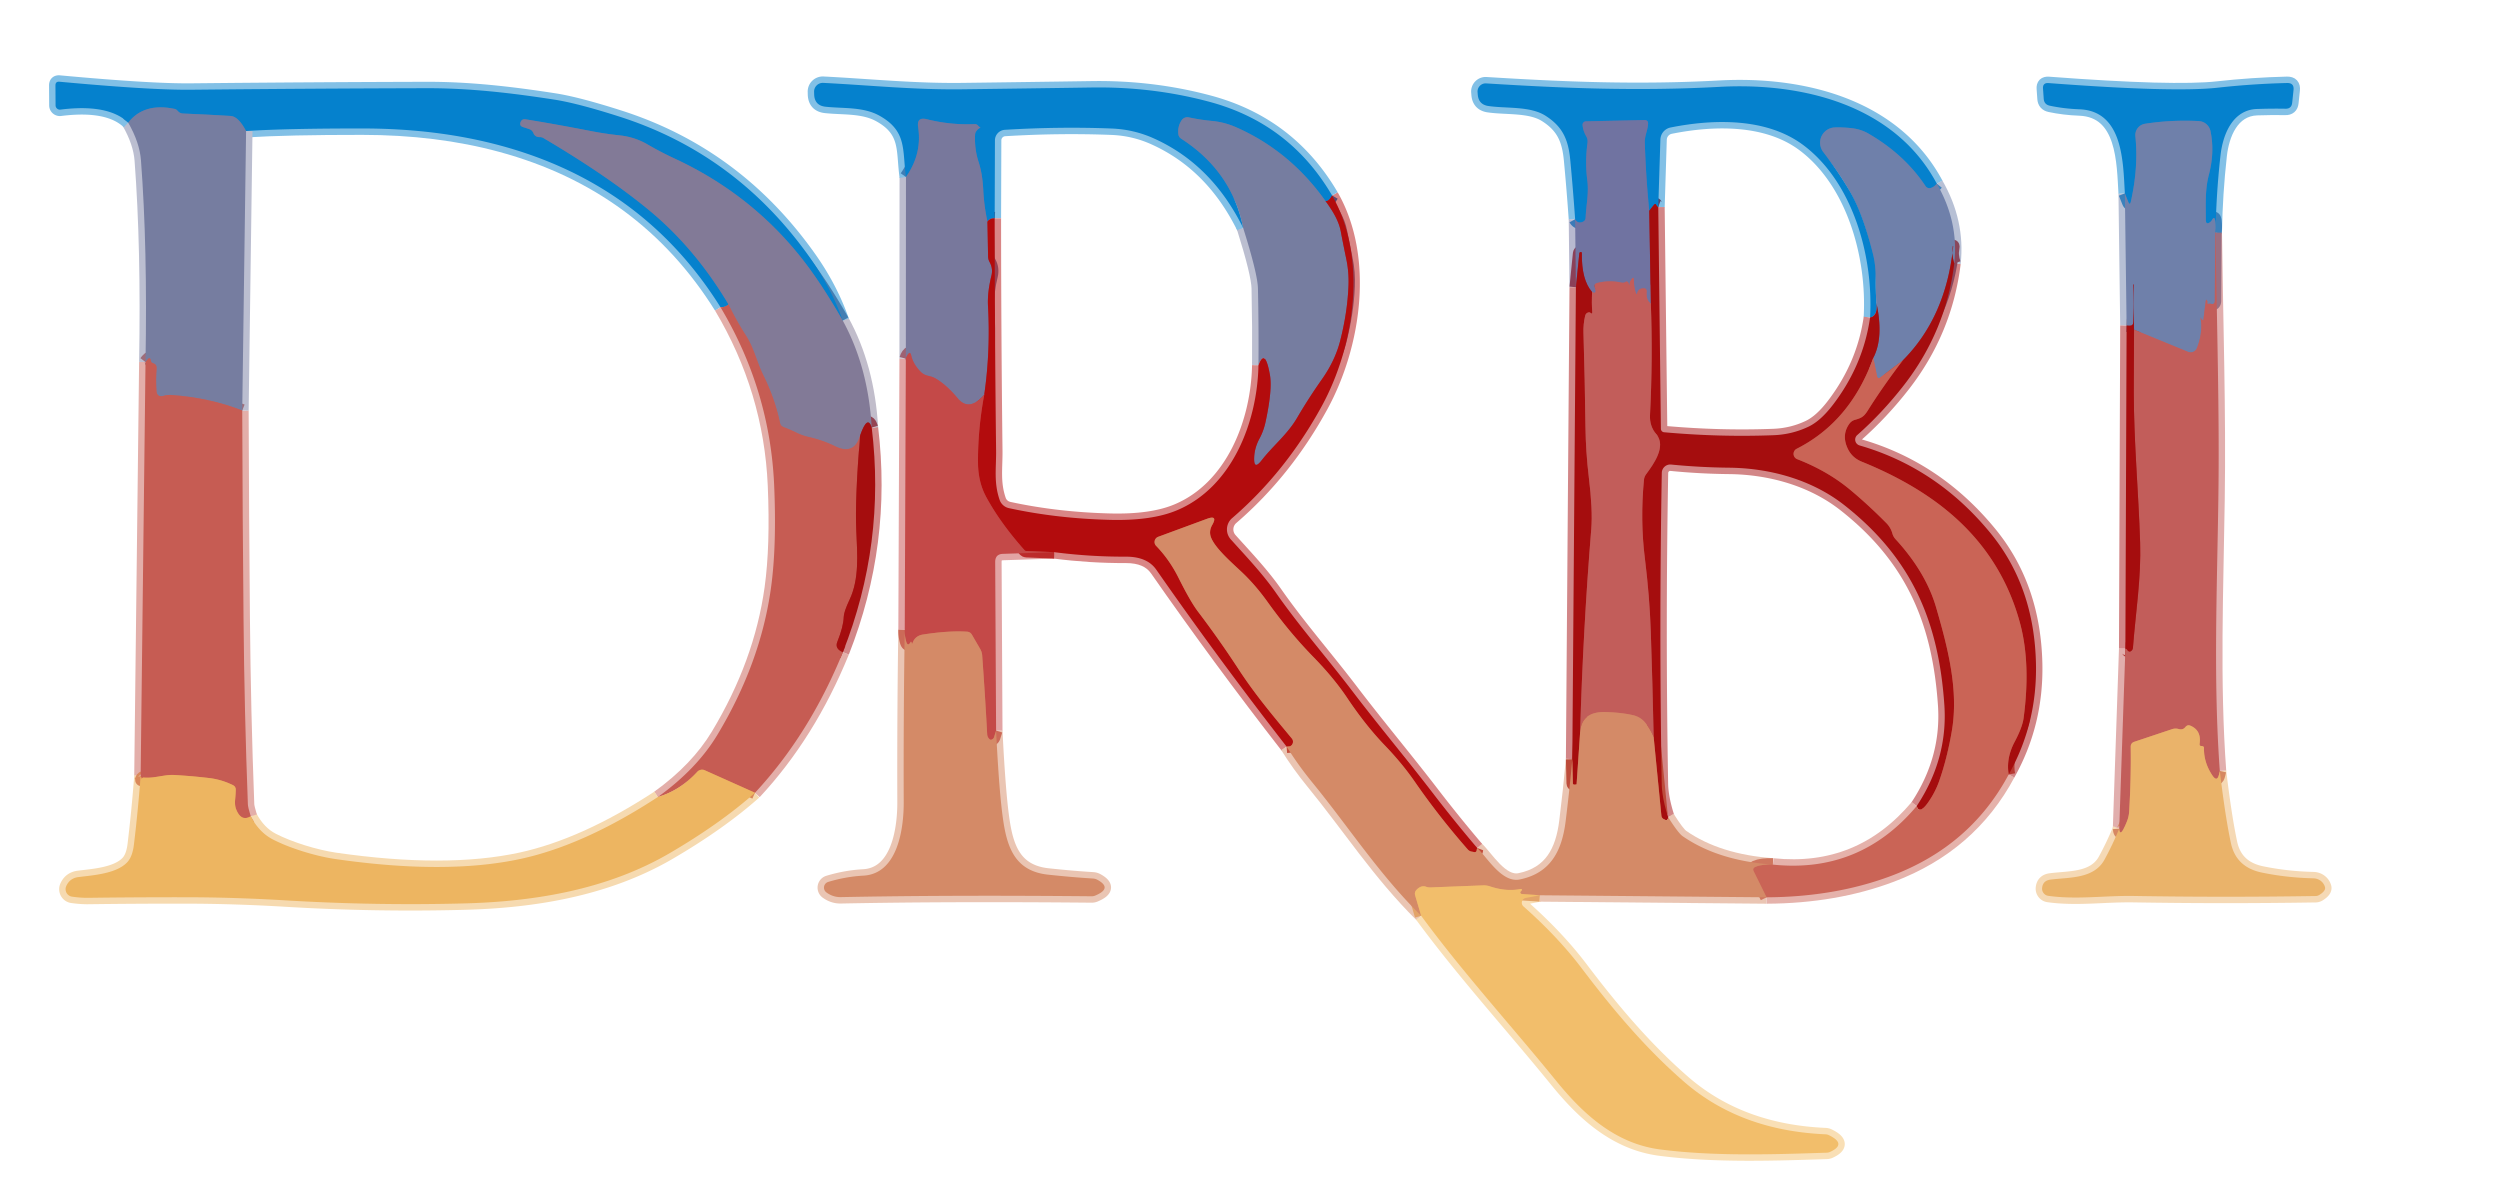 <?xml version="1.0" encoding="utf-8"?>
<svg version="1.1" viewBox="0.00 0.00 390.00 184.00" xmlns="http://www.w3.org/2000/svg">
 <g stroke-width="2.00" fill="none" stroke-linecap="butt">
  <path stroke="#bbbed0" vector-effect="non-scaling-stroke" d=" M 20.00 19.13 Q 21.78 22.23 21.99 25.00 Q 23.02 38.58 22.70 56.48"/>
  <path stroke="#e3aea9" vector-effect="non-scaling-stroke" d=" M 22.70 56.48 L 21.94 121.03"/>
  <path stroke="#f6dab0" vector-effect="non-scaling-stroke" d=" M 21.94 121.03 Q 21.54 126.36 20.90 131.70 Q 20.67 133.66 19.83 134.53 C 18.13 136.30 14.59 136.53 12.26 136.82 Q 10.88 136.99 10.33 138.24 A 1.18 1.18 0.0 0 0 11.24 139.88 Q 12.65 140.08 13.85 140.06 Q 21.21 139.96 29.06 139.97 Q 36.63 139.98 44.76 140.47 Q 58.70 141.30 72.51 140.93 C 83.53 140.64 94.81 138.73 104.44 133.11 Q 112.34 128.50 117.78 123.67"/>
  <path stroke="#e3aea9" vector-effect="non-scaling-stroke" d=" M 117.78 123.67 Q 126.25 114.58 131.49 101.74"/>
  <path stroke="#d28687" vector-effect="non-scaling-stroke" d=" M 131.49 101.74 Q 138.18 84.78 135.99 66.71"/>
  <path stroke="#c1bdcb" vector-effect="non-scaling-stroke" d=" M 135.99 66.71 Q 135.44 57.26 131.47 50.01"/>
  <path stroke="#82c0e6" vector-effect="non-scaling-stroke" d=" M 131.47 50.01 Q 129.71 44.98 126.43 40.31 Q 115.02 24.10 96.72 18.22 Q 90.10 16.10 86.47 15.54 C 79.82 14.51 73.29 13.74 66.47 13.76 Q 48.11 13.81 29.75 14.00 Q 23.48 14.06 9.28 12.75 Q 8.65 12.69 8.65 13.33 L 8.67 16.44 A 0.67 0.67 0.0 0 0 9.42 17.10 C 12.69 16.69 17.33 16.57 20.00 19.13"/>
  <path stroke="#447eb2" vector-effect="non-scaling-stroke" d=" M 131.47 50.01 Q 128.18 44.28 125.23 40.51 Q 117.25 30.29 105.17 24.70 Q 103.02 23.70 100.98 22.51 Q 99.01 21.37 96.68 21.12 Q 94.50 20.89 92.31 20.47 Q 86.88 19.41 82.03 18.62 Q 81.40 18.51 81.20 19.09 Q 81.02 19.63 81.56 19.81 L 82.53 20.13 Q 83.01 20.28 83.20 20.74 Q 83.47 21.41 84.22 21.39 A 1.02 0.99 59.1 0 1 84.78 21.54 Q 94.82 27.46 101.37 32.89 Q 108.44 38.75 113.65 47.49"/>
  <path stroke="#666f90" vector-effect="non-scaling-stroke" d=" M 113.65 47.49 Q 113.17 47.94 112.40 47.93"/>
  <path stroke="#82c0e6" vector-effect="non-scaling-stroke" d=" M 112.40 47.93 Q 100.43 28.78 78.15 22.73 Q 68.26 20.04 56.50 20.04 Q 44.91 20.03 38.39 20.44"/>
  <path stroke="#3e7fb7" vector-effect="non-scaling-stroke" d=" M 38.39 20.44 Q 37.19 18.17 35.99 18.09 Q 32.28 17.86 28.54 17.71 Q 28.05 17.69 27.74 17.32 Q 27.51 17.04 27.25 16.99 Q 22.45 15.98 20.00 19.13"/>
  <path stroke="#b63531" vector-effect="non-scaling-stroke" d=" M 134.17 67.95 Q 133.36 77.82 133.58 82.75 C 133.75 86.62 134.05 90.31 132.54 93.53 Q 131.64 95.44 131.62 96.25 Q 131.57 97.75 130.62 100.13 Q 130.19 101.20 131.49 101.74"/>
  <path stroke="#da895a" vector-effect="non-scaling-stroke" d=" M 117.78 123.67 L 109.94 120.16 A 1.02 1.00 -56.2 0 0 108.78 120.40 Q 106.10 123.31 102.63 124.33"/>
  <path stroke="#e3aea9" vector-effect="non-scaling-stroke" d=" M 112.40 47.93 Q 120.13 60.88 120.77 75.74 Q 121.18 85.18 120.27 91.74 Q 118.64 103.47 111.90 114.65 Q 108.71 119.95 102.63 124.33"/>
  <path stroke="#f6dab0" vector-effect="non-scaling-stroke" d=" M 102.63 124.33 Q 91.18 131.82 81.25 133.98 Q 69.59 136.51 52.25 134.00 C 49.21 133.55 45.18 132.31 42.56 130.95 Q 40.42 129.84 39.11 127.34"/>
  <path stroke="#e3aea9" vector-effect="non-scaling-stroke" d=" M 39.11 127.34 Q 38.69 125.94 38.67 125.50 Q 38.12 111.01 37.99 96.50 Q 37.84 80.81 37.79 64.04"/>
  <path stroke="#944453" vector-effect="non-scaling-stroke" d=" M 135.99 66.71 Q 135.34 64.61 134.17 67.95"/>
  <path stroke="#a46b75" vector-effect="non-scaling-stroke" d=" M 134.17 67.95 Q 133.26 71.07 130.27 69.61 Q 128.37 68.68 126.32 68.21 Q 125.19 67.96 124.28 67.51 Q 123.29 67.03 122.22 66.62 Q 121.79 66.45 121.69 66.00 Q 120.89 62.20 119.09 58.56 C 118.04 56.44 117.65 54.32 116.31 52.25 Q 114.83 49.95 113.65 47.49"/>
  <path stroke="#bbbed0" vector-effect="non-scaling-stroke" d=" M 38.39 20.44 L 37.79 64.04"/>
  <path stroke="#9e6d7a" vector-effect="non-scaling-stroke" d=" M 37.79 64.04 Q 32.77 62.06 26.78 61.62 Q 26.14 61.57 25.52 61.75 Q 24.49 62.03 24.41 61.00 Q 24.29 59.24 24.43 57.50 Q 24.48 56.82 23.83 56.64 Q 23.59 56.57 23.55 56.32 Q 23.44 55.54 22.96 56.14 L 22.70 56.48"/>
  <path stroke="#da895a" vector-effect="non-scaling-stroke" d=" M 39.11 127.34 Q 37.60 128.24 36.82 126.20 Q 36.60 125.61 36.68 124.74 Q 36.76 123.99 36.78 123.22 Q 36.79 122.70 36.32 122.47 Q 34.56 121.61 32.68 121.38 Q 30.00 121.06 27.22 120.90 C 25.56 120.81 24.15 121.45 22.43 121.30 Q 22.27 121.28 22.16 121.41 Q 22.06 121.52 22.08 121.65 Q 22.11 121.88 22.11 121.65 Q 22.10 121.40 21.94 121.03"/>
  <path stroke="#bcbcce" vector-effect="non-scaling-stroke" d=" M 141.33 27.61 L 141.31 55.96"/>
  <path stroke="#e2a4a4" vector-effect="non-scaling-stroke" d=" M 141.31 55.96 L 141.14 98.27"/>
  <path stroke="#eac5b3" vector-effect="non-scaling-stroke" d=" M 141.14 98.27 Q 140.93 111.69 140.98 125.10 C 141.00 129.08 140.13 136.30 134.69 136.60 Q 131.94 136.75 129.20 137.58 A 0.93 0.93 0.0 0 0 128.92 139.22 Q 129.96 139.98 131.20 139.95 Q 148.15 139.61 170.32 139.82 A 1.43 1.30 -53.4 0 0 170.83 139.72 Q 173.64 138.56 171.16 137.23 A 1.65 1.63 -29.4 0 0 170.50 137.05 Q 167.13 136.84 163.52 136.45 C 158.56 135.93 157.20 132.51 156.54 128.25 Q 155.88 124.00 155.39 113.97"/>
  <path stroke="#e2a4a4" vector-effect="non-scaling-stroke" d=" M 155.39 113.97 L 155.25 87.67 Q 155.25 86.43 156.48 86.40 L 164.47 86.14"/>
  <path stroke="#d98686" vector-effect="non-scaling-stroke" d=" M 164.47 86.14 Q 170.03 86.86 175.63 86.84 Q 178.96 86.83 180.38 88.87 Q 190.19 102.95 200.71 116.47"/>
  <path stroke="#eac5b3" vector-effect="non-scaling-stroke" d=" M 200.71 116.47 Q 202.53 119.38 204.71 122.05 C 210.39 128.99 215.05 136.28 221.70 142.86"/>
  <path stroke="#f9dfb5" vector-effect="non-scaling-stroke" d=" M 221.70 142.86 C 228.33 151.88 236.00 160.27 242.77 168.62 C 247.03 173.86 252.05 178.43 259.03 179.32 C 267.49 180.41 276.72 180.09 284.97 179.82 A 1.45 1.44 32.5 0 0 285.47 179.71 Q 288.17 178.48 285.32 177.09 A 1.43 1.42 -31.1 0 0 284.75 176.95 Q 271.49 176.37 262.71 168.75 C 256.69 163.52 251.58 157.45 246.75 151.06 Q 243.06 146.18 237.65 141.39 A 0.76 0.76 0.0 0 1 238.02 140.08 L 240.22 139.66"/>
  <path stroke="#eac5b3" vector-effect="non-scaling-stroke" d=" M 240.22 139.66 L 275.58 139.98"/>
  <path stroke="#e5b2ab" vector-effect="non-scaling-stroke" d=" M 275.58 139.98 Q 286.31 139.93 295.10 136.61 Q 307.41 131.96 313.36 120.81"/>
  <path stroke="#d28687" vector-effect="non-scaling-stroke" d=" M 313.36 120.81 Q 317.82 112.87 317.61 103.51 Q 317.34 91.48 310.50 83.15 Q 302.16 72.98 290.10 69.49 A 0.95 0.94 32.3 0 1 289.73 67.87 Q 293.68 64.38 297.04 60.05 Q 303.58 51.61 304.87 41.08"/>
  <path stroke="#b7c0d5" vector-effect="non-scaling-stroke" d=" M 304.87 41.08 Q 305.58 34.62 302.14 28.65"/>
  <path stroke="#82c0e6" vector-effect="non-scaling-stroke" d=" M 302.14 28.65 C 295.59 16.37 281.20 12.84 268.25 13.55 C 255.34 14.25 243.92 13.76 231.84 13.01 A 1.27 1.27 0.0 0 0 230.50 14.37 L 230.53 14.74 Q 230.65 16.32 232.21 16.54 C 235.03 16.95 238.70 16.53 241.09 18.05 C 243.78 19.76 244.66 21.77 244.96 24.95 Q 245.40 29.60 245.72 34.20"/>
  <path stroke="#b8b9d0" vector-effect="non-scaling-stroke" d=" M 245.72 34.20 L 245.84 44.81"/>
  <path stroke="#d28687" vector-effect="non-scaling-stroke" d=" M 245.84 44.81 L 245.28 118.44"/>
  <path stroke="#eac5b3" vector-effect="non-scaling-stroke" d=" M 245.28 118.44 Q 244.84 123.31 244.24 128.11 C 243.67 132.72 241.90 136.22 237.06 137.20 C 234.28 137.76 231.96 133.70 230.44 132.28"/>
  <path stroke="#d98686" vector-effect="non-scaling-stroke" d=" M 230.44 132.28 Q 226.79 127.99 223.35 123.50 C 219.33 118.27 214.93 113.03 210.84 107.65 C 206.93 102.52 202.75 97.77 199.07 92.51 C 196.97 89.50 194.40 86.81 191.99 84.13 A 2.32 2.32 0.0 0 1 192.21 80.83 Q 200.60 73.61 206.22 63.31 C 211.35 53.89 213.38 40.23 207.81 30.50"/>
  <path stroke="#82c0e6" vector-effect="non-scaling-stroke" d=" M 207.81 30.50 Q 201.24 19.27 188.70 15.89 Q 179.83 13.50 170.26 13.65 Q 160.27 13.80 150.20 13.93 C 142.70 14.03 135.74 13.30 128.43 12.93 A 1.36 1.36 0.0 0 0 127.00 14.32 L 127.01 14.72 Q 127.06 16.46 128.79 16.65 C 131.58 16.95 134.63 16.64 137.16 18.03 C 141.56 20.46 140.74 23.45 141.33 27.61"/>
  <path stroke="#5c476d" vector-effect="non-scaling-stroke" d=" M 207.81 30.50 Q 207.23 31.51 206.77 31.35"/>
  <path stroke="#3e7fb7" vector-effect="non-scaling-stroke" d=" M 206.77 31.35 Q 201.22 23.54 192.81 19.84 Q 191.00 19.05 189.10 18.87 Q 187.27 18.70 185.45 18.31 A 1.07 1.05 23.2 0 0 184.35 18.74 Q 183.69 19.69 183.82 20.91 Q 183.87 21.38 184.27 21.64 Q 192.20 26.76 193.94 35.58"/>
  <path stroke="#82c0e6" vector-effect="non-scaling-stroke" d=" M 193.94 35.58 Q 189.05 25.63 179.93 21.56 Q 176.85 20.19 173.45 20.05 Q 165.33 19.73 156.76 20.25 A 1.66 1.65 -1.8 0 0 155.21 21.90 L 155.17 34.06"/>
  <path stroke="#5c476d" vector-effect="non-scaling-stroke" d=" M 155.17 34.06 Q 154.42 34.01 154.04 34.56"/>
  <path stroke="#3f7db5" vector-effect="non-scaling-stroke" d=" M 154.04 34.56 Q 153.51 32.11 153.39 29.67 Q 153.27 27.13 152.67 25.29 Q 152.01 23.27 152.11 21.05 Q 152.12 20.72 152.30 20.47 Q 152.55 20.12 152.89 19.93 A 0.04 0.04 0.0 0 0 152.89 19.85 Q 152.72 19.78 152.61 19.63 A 0.66 0.64 70.0 0 0 152.05 19.36 Q 148.29 19.53 144.59 18.60 Q 142.98 18.20 143.23 19.83 Q 143.87 24.00 141.33 27.61"/>
  <path stroke="#954557" vector-effect="non-scaling-stroke" d=" M 206.77 31.35 C 207.80 32.76 208.83 34.36 209.16 36.10 Q 209.57 38.27 210.02 40.41 Q 210.46 42.52 210.36 44.70 Q 210.18 48.85 209.05 53.23 Q 208.25 56.30 206.20 59.20 Q 204.09 62.20 202.35 65.18 C 200.84 67.77 198.62 69.49 196.80 71.83 Q 195.58 73.39 195.65 71.41 Q 195.70 69.84 196.51 68.36 Q 197.14 67.19 197.44 65.76 Q 198.51 60.78 198.11 58.50 Q 197.34 54.15 196.32 56.98"/>
  <path stroke="#bbbed0" vector-effect="non-scaling-stroke" d=" M 196.32 56.98 Q 196.37 51.06 196.24 45.00 Q 196.19 42.73 193.94 35.58"/>
  <path stroke="#d98686" vector-effect="non-scaling-stroke" d=" M 196.32 56.98 C 196.15 65.82 192.23 75.98 183.62 79.60 Q 179.68 81.26 173.20 81.10 Q 164.83 80.89 157.39 79.27 A 1.99 1.97 -3.2 0 1 155.94 77.98 C 155.00 75.23 155.43 72.97 155.39 70.22 Q 155.18 52.12 155.17 34.06"/>
  <path stroke="#964255" vector-effect="non-scaling-stroke" d=" M 154.04 34.56 L 154.14 39.97 Q 154.14 40.46 154.38 40.89 Q 154.94 41.90 154.66 43.02 Q 154.01 45.65 154.13 47.75 Q 154.52 54.81 153.54 61.58"/>
  <path stroke="#9e6172" vector-effect="non-scaling-stroke" d=" M 153.54 61.58 Q 151.19 64.27 149.41 62.14 Q 147.71 60.09 145.99 59.06 C 145.05 58.50 144.38 58.80 143.55 57.92 Q 142.45 56.77 142.15 55.44 Q 141.99 54.76 141.60 55.33 Q 141.42 55.58 141.31 55.96"/>
  <path stroke="#c44b3a" vector-effect="non-scaling-stroke" d=" M 230.44 132.28 Q 230.39 132.41 230.37 132.57 Q 230.33 133.02 229.90 132.91 Q 229.76 132.88 229.63 132.86 Q 229.21 132.80 228.94 132.48 Q 224.47 127.38 220.76 122.02 Q 218.76 119.12 216.07 116.32 Q 213.03 113.16 210.18 108.90 Q 208.10 105.78 204.83 102.43 Q 201.17 98.68 197.79 93.97 Q 196.11 91.61 194.22 89.73 C 192.70 88.22 189.62 85.70 188.91 83.81 Q 188.56 82.86 189.11 81.89 Q 190.02 80.30 188.30 80.93 L 180.68 83.74 A 0.87 0.86 -32.1 0 0 180.35 85.15 Q 182.44 87.31 183.86 90.16 Q 185.71 93.86 186.87 95.39 Q 190.21 99.79 193.17 104.33 C 195.79 108.35 198.58 111.65 201.53 115.21 A 0.78 0.78 0.0 0 1 201.26 116.41 Q 201.22 116.43 200.71 116.47"/>
  <path stroke="#bc2b2b" vector-effect="non-scaling-stroke" d=" M 164.47 86.14 L 160.10 85.96 Q 159.94 85.95 159.83 85.83 Q 156.05 81.59 153.84 77.51 Q 152.61 75.23 152.57 72.29 Q 152.52 67.07 153.54 61.58"/>
  <path stroke="#cc6a58" vector-effect="non-scaling-stroke" d=" M 155.39 113.97 L 155.08 114.97 Q 154.98 115.30 154.65 115.39 Q 154.50 115.43 154.39 115.33 Q 154.02 115.01 154.00 114.51 Q 153.67 108.36 153.22 102.23 Q 153.18 101.70 152.91 101.24 L 151.63 99.03 Q 151.37 98.57 150.84 98.54 Q 148.01 98.36 143.97 98.99 Q 142.72 99.19 142.33 100.38 A 0.04 0.04 0.0 0 1 142.25 100.37 Q 142.15 100.00 142.07 100.14 Q 141.61 100.94 141.36 100.05 Q 141.11 99.17 141.14 98.27"/>
  <path stroke="#e3a469" vector-effect="non-scaling-stroke" d=" M 240.22 139.66 L 237.43 139.47 Q 237.31 139.46 237.24 139.37 Q 237.10 139.21 237.20 139.11 Q 237.74 138.59 237.01 138.72 Q 234.88 139.09 232.45 138.28 Q 231.90 138.09 231.32 138.12 L 223.14 138.44 Q 222.80 138.45 222.49 138.34 Q 221.71 138.05 220.98 138.81 Q 220.62 139.18 220.76 139.67 L 221.70 142.86"/>
  <path stroke="#cb7461" vector-effect="non-scaling-stroke" d=" M 257.97 114.97 Q 257.47 113.79 256.71 112.81 Q 255.95 111.83 254.68 111.55 Q 252.87 111.15 250.49 111.08 Q 246.74 110.96 246.50 114.21"/>
  <path stroke="#b83932" vector-effect="non-scaling-stroke" d=" M 292.24 55.81 Q 288.66 65.77 280.28 70.01 A 0.89 0.89 0.0 0 0 280.36 71.63 Q 285.05 73.45 288.57 76.36 Q 291.40 78.71 294.26 81.59 Q 294.95 82.29 295.21 83.22 Q 295.35 83.73 295.71 84.12 Q 300.45 89.28 302.05 94.82 C 303.82 100.92 305.56 107.55 304.51 113.88 Q 303.81 118.11 302.54 121.76 Q 302.10 123.04 301.39 124.24 Q 299.48 127.42 299.01 125.74"/>
  <path stroke="#d28687" vector-effect="non-scaling-stroke" d=" M 299.01 125.74 Q 303.89 118.36 303.32 109.98 C 302.44 97.14 298.38 87.19 287.75 78.83 C 282.65 74.81 276.07 73.02 269.71 72.96 Q 265.14 72.91 260.70 72.47 A 1.33 1.32 -86.6 0 0 259.24 73.77 Q 258.81 98.12 259.23 122.25 Q 259.27 124.50 260.23 127.47"/>
  <path stroke="#bd4c3b" vector-effect="non-scaling-stroke" d=" M 260.23 127.47 Q 260.19 128.25 259.45 127.72 A 0.65 0.64 14.9 0 1 259.18 127.26 L 257.97 114.97"/>
  <path stroke="#b43534" vector-effect="non-scaling-stroke" d=" M 257.97 114.97 Q 257.80 106.71 257.52 98.47 Q 257.34 93.09 256.60 87.09 Q 255.86 81.15 256.46 74.84 Q 256.51 74.37 256.79 73.99 C 257.98 72.38 259.98 69.62 258.38 67.74 Q 257.32 66.48 257.40 64.76 Q 257.85 55.94 257.53 47.36"/>
  <path stroke="#eac5b3" vector-effect="non-scaling-stroke" d=" M 276.57 134.88 Q 268.02 134.27 262.50 130.45 Q 261.81 129.98 260.23 127.47"/>
  <path stroke="#b43534" vector-effect="non-scaling-stroke" d=" M 248.36 45.54 Q 248.28 47.22 248.39 48.65 Q 248.42 49.09 248.10 48.79 Q 247.97 48.67 247.75 48.74 Q 247.37 48.87 247.28 49.27 Q 246.97 50.61 247.02 51.95 Q 247.24 59.31 247.33 66.53 Q 247.38 70.51 247.85 74.41 Q 248.48 79.54 248.24 82.50 Q 246.95 98.32 246.50 114.21"/>
  <path stroke="#bd4c3b" vector-effect="non-scaling-stroke" d=" M 246.50 114.21 L 245.95 122.29 Q 245.95 122.38 245.86 122.38 L 245.60 122.40 Q 245.38 122.40 245.37 122.18 L 245.28 118.44"/>
  <path stroke="#cf775f" vector-effect="non-scaling-stroke" d=" M 275.58 139.98 L 273.58 135.93 Q 273.34 135.46 273.83 135.24 Q 274.79 134.82 276.57 134.88"/>
  <path stroke="#e5b2ab" vector-effect="non-scaling-stroke" d=" M 276.57 134.88 Q 290.14 136.29 299.01 125.74"/>
  <path stroke="#8b4058" vector-effect="non-scaling-stroke" d=" M 257.28 32.85 L 257.53 47.36"/>
  <path stroke="#99687e" vector-effect="non-scaling-stroke" d=" M 257.53 47.36 Q 256.77 46.85 256.88 45.50 Q 256.92 44.97 256.40 44.98 Q 255.59 44.98 255.40 45.72 Q 255.31 46.04 255.20 45.72 Q 254.89 44.78 254.90 43.88 Q 254.91 42.89 254.40 43.74 Q 254.25 43.98 254.22 44.25 Q 254.19 44.70 254.09 44.26 Q 254.04 44.04 253.85 43.93 Q 253.71 43.86 253.59 43.97 Q 253.54 44.01 253.48 44.04 Q 253.25 44.15 252.97 44.09 Q 251.05 43.66 249.15 44.15 Q 248.61 44.29 248.79 44.82 Q 249.19 46.01 248.36 45.54"/>
  <path stroke="#8b4058" vector-effect="non-scaling-stroke" d=" M 248.36 45.54 Q 246.71 43.66 246.77 39.50 Q 246.77 39.31 246.60 39.32 Q 246.39 39.33 246.37 39.54 L 245.84 44.81"/>
  <path stroke="#8a475c" vector-effect="non-scaling-stroke" d=" M 304.87 41.08 Q 304.45 39.80 304.63 38.39 Q 304.64 38.37 304.61 38.37 Q 304.52 38.35 304.68 38.39 Q 304.70 38.39 304.70 38.43 Q 303.59 49.45 296.83 56.23"/>
  <path stroke="#9d7280" vector-effect="non-scaling-stroke" d=" M 296.83 56.23 L 293.37 58.85 Q 292.92 59.19 292.81 58.64 L 292.24 55.81"/>
  <path stroke="#8a475c" vector-effect="non-scaling-stroke" d=" M 292.24 55.81 Q 293.89 52.64 292.71 47.22"/>
  <path stroke="#3a81bc" vector-effect="non-scaling-stroke" d=" M 302.14 28.65 Q 301.71 29.18 301.18 29.33 A 0.72 0.72 0.0 0 1 300.39 29.04 Q 297.11 24.10 291.48 20.84 Q 290.37 20.20 289.05 20.02 Q 287.63 19.84 286.25 19.88 A 2.39 2.38 70.4 0 0 284.43 23.72 Q 286.79 26.79 288.59 29.86 Q 290.60 33.27 292.19 39.64 Q 292.62 41.36 292.61 43.40 Q 292.60 45.36 292.71 47.22"/>
  <path stroke="#55476e" vector-effect="non-scaling-stroke" d=" M 292.71 47.22 Q 292.98 49.23 291.73 49.54"/>
  <path stroke="#82c0e6" vector-effect="non-scaling-stroke" d=" M 291.73 49.54 C 292.29 39.79 288.93 28.23 281.20 22.55 C 275.58 18.42 267.49 18.51 260.61 19.89 A 1.98 1.98 0.0 0 0 259.02 21.78 L 258.69 32.31"/>
  <path stroke="#55476e" vector-effect="non-scaling-stroke" d=" M 258.69 32.31 Q 258.52 32.25 258.39 31.99 Q 258.23 31.67 258.00 31.95 L 257.28 32.85"/>
  <path stroke="#3b7ab7" vector-effect="non-scaling-stroke" d=" M 257.28 32.85 Q 256.76 27.61 256.59 22.29 C 256.55 21.13 257.05 20.38 257.10 19.31 Q 257.12 18.72 256.53 18.73 L 247.40 18.93 A 0.54 0.53 -3.5 0 0 246.88 19.51 Q 246.96 20.43 247.45 21.26 A 1.61 1.53 -57.5 0 1 247.65 22.29 Q 247.25 25.25 247.61 28.05 C 247.89 30.17 247.44 31.92 247.36 33.96 Q 247.34 34.41 246.94 34.59 Q 246.14 34.96 245.72 34.20"/>
  <path stroke="#d28687" vector-effect="non-scaling-stroke" d=" M 291.73 49.54 Q 290.68 56.90 286.02 63.04 Q 284.03 65.67 282.09 66.58 Q 279.57 67.77 276.73 67.89 Q 268.35 68.22 259.58 67.43 A 0.55 0.54 -87.6 0 1 259.10 66.90 L 258.69 32.31"/>
  <path stroke="#b83932" vector-effect="non-scaling-stroke" d=" M 313.36 120.81 Q 312.92 118.28 314.31 115.68 Q 315.48 113.47 315.68 112.04 Q 316.81 103.59 315.16 97.34 Q 312.13 85.93 302.45 78.64 Q 297.41 74.85 290.43 72.02 Q 288.96 71.42 288.29 70.07 Q 287.21 67.88 288.52 66.08 Q 288.85 65.64 289.38 65.49 C 290.40 65.21 290.78 64.98 291.36 64.06 Q 293.79 60.20 296.83 56.23"/>
  <path stroke="#b7c0d5" vector-effect="non-scaling-stroke" d=" M 331.48 30.16 L 331.75 50.79"/>
  <path stroke="#d28687" vector-effect="non-scaling-stroke" d=" M 331.75 50.79 L 331.56 101.20"/>
  <path stroke="#e1aead" vector-effect="non-scaling-stroke" d=" M 331.56 101.20 L 330.60 129.27"/>
  <path stroke="#f5d9b5" vector-effect="non-scaling-stroke" d=" M 330.60 129.27 Q 329.59 131.74 328.31 134.09 C 326.66 137.13 322.81 136.84 319.88 137.22 Q 318.69 137.37 318.57 138.51 A 1.13 1.12 -82.9 0 0 319.53 139.75 C 323.91 140.37 328.37 139.70 332.80 139.77 Q 346.88 140.01 361.25 139.78 A 1.15 1.09 26.1 0 0 361.83 139.60 Q 362.85 138.96 362.70 138.39 A 1.93 1.85 -6.4 0 0 360.91 137.02 Q 356.67 136.92 352.80 136.11 Q 348.82 135.27 348.02 131.51 Q 347.14 127.41 346.29 120.26"/>
  <path stroke="#e1aead" vector-effect="non-scaling-stroke" d=" M 346.29 120.26 C 345.27 106.23 345.86 92.07 346.06 77.99 C 346.27 64.21 345.80 50.15 345.63 36.21"/>
  <path stroke="#82c0e6" vector-effect="non-scaling-stroke" d=" M 345.63 36.21 Q 345.73 30.19 346.40 24.23 C 346.76 21.03 348.25 17.13 352.10 17.00 Q 354.49 16.92 356.51 16.96 Q 357.48 16.99 357.58 16.03 L 357.79 14.04 Q 357.91 12.93 356.79 12.95 Q 351.35 13.08 345.96 13.68 Q 339.15 14.44 319.59 12.96 Q 318.64 12.89 318.71 13.83 L 318.82 15.40 Q 318.88 16.30 319.77 16.49 Q 321.97 16.96 324.40 17.05 C 331.27 17.32 331.19 25.42 331.48 30.16"/>
  <path stroke="#646f94" vector-effect="non-scaling-stroke" d=" M 345.63 36.21 Q 345.60 36.25 345.57 36.29"/>
  <path stroke="#3a81bc" vector-effect="non-scaling-stroke" d=" M 345.57 36.29 Q 345.69 35.38 345.58 34.49 Q 345.47 33.60 345.03 34.38 Q 344.95 34.51 344.83 34.61 Q 344.11 35.19 344.11 34.27 C 344.11 31.87 343.97 29.60 344.59 27.24 Q 345.51 23.72 344.84 20.46 A 1.98 1.96 85.6 0 0 343.02 18.89 Q 338.71 18.67 334.62 19.31 A 1.79 1.79 0.0 0 0 333.12 21.27 Q 333.61 26.08 332.42 31.42 Q 332.26 32.13 331.99 31.45 L 331.48 30.16"/>
  <path stroke="#996f82" vector-effect="non-scaling-stroke" d=" M 345.57 36.29 L 345.51 46.91 Q 345.51 47.56 344.88 47.39 Q 344.74 47.35 344.60 47.39 Q 344.25 47.48 344.36 47.14 Q 344.38 47.09 344.36 47.04 Q 344.16 46.47 344.08 47.07 Q 343.89 48.54 343.74 49.85 Q 343.72 50.04 343.57 49.93 Q 343.46 49.84 343.40 49.73 Q 343.26 49.45 343.27 49.46 Q 343.70 51.81 342.72 54.30 A 1.06 1.05 21.8 0 1 341.34 54.89 L 332.91 51.43"/>
  <path stroke="#8a475c" vector-effect="non-scaling-stroke" d=" M 332.91 51.43 Q 332.84 48.04 332.90 44.37 Q 332.92 44.37 332.88 44.37 Q 332.82 44.37 332.82 44.43 Q 332.90 47.29 332.79 50.27 Q 332.77 50.83 332.21 50.81 L 331.75 50.79"/>
  <path stroke="#d68862" vector-effect="non-scaling-stroke" d=" M 346.29 120.26 L 346.17 120.79 Q 345.88 122.06 345.14 120.98 Q 343.77 118.94 343.82 116.66 Q 343.83 116.54 343.73 116.47 Q 343.60 116.38 343.45 116.38 Q 343.09 116.39 343.14 116.02 Q 343.44 113.97 341.74 113.22 Q 341.25 113.00 340.91 113.43 Q 340.53 113.91 339.88 113.73 Q 339.36 113.58 338.84 113.75 L 332.95 115.72 Q 332.39 115.91 332.39 116.50 Q 332.46 121.38 332.15 126.60 Q 332.10 127.39 331.81 128.12 Q 330.72 130.86 330.60 129.27"/>
  <path stroke="#b43534" vector-effect="non-scaling-stroke" d=" M 331.56 101.20 Q 331.77 101.21 331.84 101.36 Q 331.92 101.52 332.08 101.61 Q 332.24 101.70 332.39 101.60 Q 332.71 101.41 332.74 101.04 C 333.16 95.59 334.04 90.14 333.86 84.61 C 333.60 76.62 332.88 68.97 332.87 61.14 Q 332.87 56.34 332.91 51.43"/>
 </g>
 <path fill="#0581cd" d=" M 131.47 50.01 Q 128.18 44.28 125.23 40.51 Q 117.25 30.29 105.17 24.70 Q 103.02 23.70 100.98 22.51 Q 99.01 21.37 96.68 21.12 Q 94.50 20.89 92.31 20.47 Q 86.88 19.41 82.03 18.62 Q 81.40 18.51 81.20 19.09 Q 81.02 19.63 81.56 19.81 L 82.53 20.13 Q 83.01 20.28 83.20 20.74 Q 83.47 21.41 84.22 21.39 A 1.02 0.99 59.1 0 1 84.78 21.54 Q 94.82 27.46 101.37 32.89 Q 108.44 38.75 113.65 47.49 Q 113.17 47.94 112.40 47.93 Q 100.43 28.78 78.15 22.73 Q 68.26 20.04 56.50 20.04 Q 44.91 20.03 38.39 20.44 Q 37.19 18.17 35.99 18.09 Q 32.28 17.86 28.54 17.71 Q 28.05 17.69 27.74 17.32 Q 27.51 17.04 27.25 16.99 Q 22.45 15.98 20.00 19.13 C 17.33 16.57 12.69 16.69 9.42 17.10 A 0.67 0.67 0.0 0 1 8.67 16.44 L 8.65 13.33 Q 8.65 12.69 9.28 12.75 Q 23.48 14.06 29.75 14.00 Q 48.11 13.81 66.47 13.76 C 73.29 13.74 79.82 14.51 86.47 15.54 Q 90.10 16.10 96.72 18.22 Q 115.02 24.10 126.43 40.31 Q 129.71 44.98 131.47 50.01 Z"/>
 <path fill="#0581cd" d=" M 207.81 30.50 Q 207.23 31.51 206.77 31.35 Q 201.22 23.54 192.81 19.84 Q 191.00 19.05 189.10 18.87 Q 187.27 18.70 185.45 18.31 A 1.07 1.05 23.2 0 0 184.35 18.74 Q 183.69 19.69 183.82 20.91 Q 183.87 21.38 184.27 21.64 Q 192.20 26.76 193.94 35.58 Q 189.05 25.63 179.93 21.56 Q 176.85 20.19 173.45 20.05 Q 165.33 19.73 156.76 20.25 A 1.66 1.65 -1.8 0 0 155.21 21.90 L 155.17 34.06 Q 154.42 34.01 154.04 34.56 Q 153.51 32.11 153.39 29.67 Q 153.27 27.13 152.67 25.29 Q 152.01 23.27 152.11 21.05 Q 152.12 20.72 152.30 20.47 Q 152.55 20.12 152.89 19.93 A 0.04 0.04 0.0 0 0 152.89 19.85 Q 152.72 19.78 152.61 19.63 A 0.66 0.64 70.0 0 0 152.05 19.36 Q 148.29 19.53 144.59 18.60 Q 142.98 18.20 143.23 19.83 Q 143.87 24.00 141.33 27.61 C 140.74 23.45 141.56 20.46 137.16 18.03 C 134.63 16.64 131.58 16.95 128.79 16.65 Q 127.06 16.46 127.01 14.72 L 127.00 14.32 A 1.36 1.36 0.0 0 1 128.43 12.93 C 135.74 13.30 142.70 14.03 150.20 13.93 Q 160.27 13.80 170.26 13.65 Q 179.83 13.50 188.70 15.89 Q 201.24 19.27 207.81 30.50 Z"/>
 <path fill="#0581cd" d=" M 302.14 28.65 Q 301.71 29.18 301.18 29.33 A 0.72 0.72 0.0 0 1 300.39 29.04 Q 297.11 24.10 291.48 20.84 Q 290.37 20.20 289.05 20.02 Q 287.63 19.84 286.25 19.88 A 2.39 2.38 70.4 0 0 284.43 23.72 Q 286.79 26.79 288.59 29.86 Q 290.60 33.27 292.19 39.64 Q 292.62 41.36 292.61 43.40 Q 292.60 45.36 292.71 47.22 Q 292.98 49.23 291.73 49.54 C 292.29 39.79 288.93 28.23 281.20 22.55 C 275.58 18.42 267.49 18.51 260.61 19.89 A 1.98 1.98 0.0 0 0 259.02 21.78 L 258.69 32.31 Q 258.52 32.25 258.39 31.99 Q 258.23 31.67 258.00 31.95 L 257.28 32.85 Q 256.76 27.61 256.59 22.29 C 256.55 21.13 257.05 20.38 257.10 19.31 Q 257.12 18.72 256.53 18.73 L 247.40 18.93 A 0.54 0.53 -3.5 0 0 246.88 19.51 Q 246.96 20.43 247.45 21.26 A 1.61 1.53 -57.5 0 1 247.65 22.29 Q 247.25 25.25 247.61 28.05 C 247.89 30.17 247.44 31.92 247.36 33.96 Q 247.34 34.41 246.94 34.59 Q 246.14 34.96 245.72 34.20 Q 245.40 29.60 244.96 24.95 C 244.66 21.77 243.78 19.76 241.09 18.05 C 238.70 16.53 235.03 16.95 232.21 16.54 Q 230.65 16.32 230.53 14.74 L 230.50 14.37 A 1.27 1.27 0.0 0 1 231.84 13.01 C 243.92 13.76 255.34 14.25 268.25 13.55 C 281.20 12.84 295.59 16.37 302.14 28.65 Z"/>
 <path fill="#0581cd" d=" M 345.63 36.21 Q 345.60 36.25 345.57 36.29 Q 345.69 35.38 345.58 34.49 Q 345.47 33.60 345.03 34.38 Q 344.95 34.51 344.83 34.61 Q 344.11 35.19 344.11 34.27 C 344.11 31.87 343.97 29.60 344.59 27.24 Q 345.51 23.72 344.84 20.46 A 1.98 1.96 85.6 0 0 343.02 18.89 Q 338.71 18.67 334.62 19.31 A 1.79 1.79 0.0 0 0 333.12 21.27 Q 333.61 26.08 332.42 31.42 Q 332.26 32.13 331.99 31.45 L 331.48 30.16 C 331.19 25.42 331.27 17.32 324.40 17.05 Q 321.97 16.96 319.77 16.49 Q 318.88 16.30 318.82 15.40 L 318.71 13.83 Q 318.64 12.89 319.59 12.96 Q 339.15 14.44 345.96 13.68 Q 351.35 13.08 356.79 12.95 Q 357.91 12.93 357.79 14.04 L 357.58 16.03 Q 357.48 16.99 356.51 16.96 Q 354.49 16.92 352.10 17.00 C 348.25 17.13 346.76 21.03 346.40 24.23 Q 345.73 30.19 345.63 36.21 Z"/>
 <path fill="#767da0" d=" M 38.39 20.44 L 37.79 64.04 Q 32.77 62.06 26.78 61.62 Q 26.14 61.57 25.52 61.75 Q 24.49 62.03 24.41 61.00 Q 24.29 59.24 24.43 57.50 Q 24.48 56.82 23.83 56.64 Q 23.59 56.57 23.55 56.32 Q 23.44 55.54 22.96 56.14 L 22.70 56.48 Q 23.02 38.58 21.99 25.00 Q 21.78 22.23 20.00 19.13 Q 22.45 15.98 27.25 16.99 Q 27.51 17.04 27.74 17.32 Q 28.05 17.69 28.54 17.71 Q 32.28 17.86 35.99 18.09 Q 37.19 18.17 38.39 20.44 Z"/>
 <path fill="#767da0" d=" M 206.77 31.35 C 207.80 32.76 208.83 34.36 209.16 36.10 Q 209.57 38.27 210.02 40.41 Q 210.46 42.52 210.36 44.70 Q 210.18 48.85 209.05 53.23 Q 208.25 56.30 206.20 59.20 Q 204.09 62.20 202.35 65.18 C 200.84 67.77 198.62 69.49 196.80 71.83 Q 195.58 73.39 195.65 71.41 Q 195.70 69.84 196.51 68.36 Q 197.14 67.19 197.44 65.76 Q 198.51 60.78 198.11 58.50 Q 197.34 54.15 196.32 56.98 Q 196.37 51.06 196.24 45.00 Q 196.19 42.73 193.94 35.58 Q 192.20 26.76 184.27 21.64 Q 183.87 21.38 183.82 20.91 Q 183.69 19.69 184.35 18.74 A 1.07 1.05 23.2 0 1 185.45 18.31 Q 187.27 18.70 189.10 18.87 Q 191.00 19.05 192.81 19.84 Q 201.22 23.54 206.77 31.35 Z"/>
 <path fill="#827a97" d=" M 131.47 50.01 Q 135.44 57.26 135.99 66.71 Q 135.34 64.61 134.17 67.95 Q 133.26 71.07 130.27 69.61 Q 128.37 68.68 126.32 68.21 Q 125.19 67.96 124.28 67.51 Q 123.29 67.03 122.22 66.62 Q 121.79 66.45 121.69 66.00 Q 120.89 62.20 119.09 58.56 C 118.04 56.44 117.65 54.32 116.31 52.25 Q 114.83 49.95 113.65 47.49 Q 108.44 38.75 101.37 32.89 Q 94.82 27.46 84.78 21.54 A 1.02 0.99 59.1 0 0 84.22 21.39 Q 83.47 21.41 83.20 20.74 Q 83.01 20.28 82.53 20.13 L 81.56 19.81 Q 81.02 19.63 81.20 19.09 Q 81.40 18.51 82.03 18.62 Q 86.88 19.41 92.31 20.47 Q 94.50 20.89 96.68 21.12 Q 99.01 21.37 100.98 22.51 Q 103.02 23.70 105.17 24.70 Q 117.25 30.29 125.23 40.51 Q 128.18 44.28 131.47 50.01 Z"/>
 <path fill="#78789c" d=" M 154.04 34.56 L 154.14 39.97 Q 154.14 40.46 154.38 40.89 Q 154.94 41.90 154.66 43.02 Q 154.01 45.65 154.13 47.75 Q 154.52 54.81 153.54 61.58 Q 151.19 64.27 149.41 62.14 Q 147.71 60.09 145.99 59.06 C 145.05 58.50 144.38 58.80 143.55 57.92 Q 142.45 56.77 142.15 55.44 Q 141.99 54.76 141.60 55.33 Q 141.42 55.58 141.31 55.96 L 141.33 27.61 Q 143.87 24.00 143.23 19.83 Q 142.98 18.20 144.59 18.60 Q 148.29 19.53 152.05 19.36 A 0.66 0.64 70.0 0 1 152.61 19.63 Q 152.72 19.78 152.89 19.85 A 0.04 0.04 0.0 0 1 152.89 19.93 Q 152.55 20.12 152.30 20.47 Q 152.12 20.72 152.11 21.05 Q 152.01 23.27 152.67 25.29 Q 153.27 27.13 153.39 29.67 Q 153.51 32.11 154.04 34.56 Z"/>
 <path fill="#7073a1" d=" M 257.28 32.85 L 257.53 47.36 Q 256.77 46.85 256.88 45.50 Q 256.92 44.97 256.40 44.98 Q 255.59 44.98 255.40 45.72 Q 255.31 46.04 255.20 45.72 Q 254.89 44.78 254.90 43.88 Q 254.91 42.89 254.40 43.74 Q 254.25 43.98 254.22 44.25 Q 254.19 44.70 254.09 44.26 Q 254.04 44.04 253.85 43.93 Q 253.71 43.86 253.59 43.97 Q 253.54 44.01 253.48 44.04 Q 253.25 44.15 252.97 44.09 Q 251.05 43.66 249.15 44.15 Q 248.61 44.29 248.79 44.82 Q 249.19 46.01 248.36 45.54 Q 246.71 43.66 246.77 39.50 Q 246.77 39.31 246.60 39.32 Q 246.39 39.33 246.37 39.54 L 245.84 44.81 L 245.72 34.20 Q 246.14 34.96 246.94 34.59 Q 247.34 34.41 247.36 33.96 C 247.44 31.92 247.89 30.17 247.61 28.05 Q 247.25 25.25 247.65 22.29 A 1.61 1.53 -57.5 0 0 247.45 21.26 Q 246.96 20.43 246.88 19.51 A 0.54 0.53 -3.5 0 1 247.40 18.93 L 256.53 18.73 Q 257.12 18.72 257.10 19.31 C 257.05 20.38 256.55 21.13 256.59 22.29 Q 256.76 27.61 257.28 32.85 Z"/>
 <path fill="#6f80aa" d=" M 345.57 36.29 L 345.51 46.91 Q 345.51 47.56 344.88 47.39 Q 344.74 47.35 344.60 47.39 Q 344.25 47.48 344.36 47.14 Q 344.38 47.09 344.36 47.04 Q 344.16 46.47 344.08 47.07 Q 343.89 48.54 343.74 49.85 Q 343.72 50.04 343.57 49.93 Q 343.46 49.84 343.40 49.73 Q 343.26 49.45 343.27 49.46 Q 343.70 51.81 342.72 54.30 A 1.06 1.05 21.8 0 1 341.34 54.89 L 332.91 51.43 Q 332.84 48.04 332.90 44.37 Q 332.92 44.37 332.88 44.37 Q 332.82 44.37 332.82 44.43 Q 332.90 47.29 332.79 50.27 Q 332.77 50.83 332.21 50.81 L 331.75 50.79 L 331.48 30.16 L 331.99 31.45 Q 332.26 32.13 332.42 31.42 Q 333.61 26.08 333.12 21.27 A 1.79 1.79 0.0 0 1 334.62 19.31 Q 338.71 18.67 343.02 18.89 A 1.98 1.96 85.6 0 1 344.84 20.46 Q 345.51 23.72 344.59 27.24 C 343.97 29.60 344.11 31.87 344.11 34.27 Q 344.11 35.19 344.83 34.61 Q 344.95 34.51 345.03 34.38 Q 345.47 33.60 345.58 34.49 Q 345.69 35.38 345.57 36.29 Z"/>
 <path fill="#6f80aa" d=" M 302.14 28.65 Q 305.58 34.62 304.87 41.08 Q 304.45 39.80 304.63 38.39 Q 304.64 38.37 304.61 38.37 Q 304.52 38.35 304.68 38.39 Q 304.70 38.39 304.70 38.43 Q 303.59 49.45 296.83 56.23 L 293.37 58.85 Q 292.92 59.19 292.81 58.64 L 292.24 55.81 Q 293.89 52.64 292.71 47.22 Q 292.60 45.36 292.61 43.40 Q 292.62 41.36 292.19 39.64 Q 290.60 33.27 288.59 29.86 Q 286.79 26.79 284.43 23.72 A 2.39 2.38 70.4 0 1 286.25 19.88 Q 287.63 19.84 289.05 20.02 Q 290.37 20.20 291.48 20.84 Q 297.11 24.10 300.39 29.04 A 0.72 0.72 0.0 0 0 301.18 29.33 Q 301.71 29.18 302.14 28.65 Z"/>
 <path fill="#b30c0d" d=" M 207.81 30.50 C 213.38 40.23 211.35 53.89 206.22 63.31 Q 200.60 73.61 192.21 80.83 A 2.32 2.32 0.0 0 0 191.99 84.13 C 194.40 86.81 196.97 89.50 199.07 92.51 C 202.75 97.77 206.93 102.52 210.84 107.65 C 214.93 113.03 219.33 118.27 223.35 123.50 Q 226.79 127.99 230.44 132.28 Q 230.39 132.41 230.37 132.57 Q 230.33 133.02 229.90 132.91 Q 229.76 132.88 229.63 132.86 Q 229.21 132.80 228.94 132.48 Q 224.47 127.38 220.76 122.02 Q 218.76 119.12 216.07 116.32 Q 213.03 113.16 210.18 108.90 Q 208.10 105.78 204.83 102.43 Q 201.17 98.68 197.79 93.97 Q 196.11 91.61 194.22 89.73 C 192.70 88.22 189.62 85.70 188.91 83.81 Q 188.56 82.86 189.11 81.89 Q 190.02 80.30 188.30 80.93 L 180.68 83.74 A 0.87 0.86 -32.1 0 0 180.35 85.15 Q 182.44 87.31 183.86 90.16 Q 185.71 93.86 186.87 95.39 Q 190.21 99.79 193.17 104.33 C 195.79 108.35 198.58 111.65 201.53 115.21 A 0.78 0.78 0.0 0 1 201.26 116.41 Q 201.22 116.43 200.71 116.47 Q 190.19 102.95 180.38 88.87 Q 178.96 86.83 175.63 86.84 Q 170.03 86.86 164.47 86.14 L 160.10 85.96 Q 159.94 85.95 159.83 85.83 Q 156.05 81.59 153.84 77.51 Q 152.61 75.23 152.57 72.29 Q 152.52 67.07 153.54 61.58 Q 154.52 54.81 154.13 47.75 Q 154.01 45.65 154.66 43.02 Q 154.94 41.90 154.38 40.89 Q 154.14 40.46 154.14 39.97 L 154.04 34.56 Q 154.42 34.01 155.17 34.06 Q 155.18 52.12 155.39 70.22 C 155.43 72.97 155.00 75.23 155.94 77.98 A 1.99 1.97 -3.2 0 0 157.39 79.27 Q 164.83 80.89 173.20 81.10 Q 179.68 81.26 183.62 79.60 C 192.23 75.98 196.15 65.82 196.32 56.98 Q 197.34 54.15 198.11 58.50 Q 198.51 60.78 197.44 65.76 Q 197.14 67.19 196.51 68.36 Q 195.70 69.84 195.65 71.41 Q 195.58 73.39 196.80 71.83 C 198.62 69.49 200.84 67.77 202.35 65.18 Q 204.09 62.20 206.20 59.20 Q 208.25 56.30 209.05 53.23 Q 210.18 48.85 210.36 44.70 Q 210.46 42.52 210.02 40.41 Q 209.57 38.27 209.16 36.10 C 208.83 34.36 207.80 32.76 206.77 31.35 Q 207.23 31.51 207.81 30.50 Z"/>
 <path fill="#a50d0e" d=" M 258.69 32.31 L 259.10 66.90 A 0.55 0.54 -87.6 0 0 259.58 67.43 Q 268.35 68.22 276.73 67.89 Q 279.57 67.77 282.09 66.58 Q 284.03 65.67 286.02 63.04 Q 290.68 56.90 291.73 49.54 Q 292.98 49.23 292.71 47.22 Q 293.89 52.64 292.24 55.81 Q 288.66 65.77 280.28 70.01 A 0.89 0.89 0.0 0 0 280.36 71.63 Q 285.05 73.45 288.57 76.36 Q 291.40 78.71 294.26 81.59 Q 294.95 82.29 295.21 83.22 Q 295.35 83.73 295.71 84.12 Q 300.45 89.28 302.05 94.82 C 303.82 100.92 305.56 107.55 304.51 113.88 Q 303.81 118.11 302.54 121.76 Q 302.10 123.04 301.39 124.24 Q 299.48 127.42 299.01 125.74 Q 303.89 118.36 303.32 109.98 C 302.44 97.14 298.38 87.19 287.75 78.83 C 282.65 74.81 276.07 73.02 269.71 72.96 Q 265.14 72.91 260.70 72.47 A 1.33 1.32 -86.6 0 0 259.24 73.77 Q 258.81 98.12 259.23 122.25 Q 259.27 124.50 260.23 127.47 Q 260.19 128.25 259.45 127.72 A 0.65 0.64 14.9 0 1 259.18 127.26 L 257.97 114.97 Q 257.80 106.71 257.52 98.47 Q 257.34 93.09 256.60 87.09 Q 255.86 81.15 256.46 74.84 Q 256.51 74.37 256.79 73.99 C 257.98 72.38 259.98 69.62 258.38 67.74 Q 257.32 66.48 257.40 64.76 Q 257.85 55.94 257.53 47.36 L 257.28 32.85 L 258.00 31.95 Q 258.23 31.67 258.39 31.99 Q 258.52 32.25 258.69 32.31 Z"/>
 <path fill="#c25d5a" d=" M 345.57 36.29 Q 345.60 36.25 345.63 36.21 C 345.80 50.15 346.27 64.21 346.06 77.99 C 345.86 92.07 345.27 106.23 346.29 120.26 L 346.17 120.79 Q 345.88 122.06 345.14 120.98 Q 343.77 118.94 343.82 116.66 Q 343.83 116.54 343.73 116.47 Q 343.60 116.38 343.45 116.38 Q 343.09 116.39 343.14 116.02 Q 343.44 113.97 341.74 113.22 Q 341.25 113.00 340.91 113.43 Q 340.53 113.91 339.88 113.73 Q 339.36 113.58 338.84 113.75 L 332.95 115.72 Q 332.39 115.91 332.39 116.50 Q 332.46 121.38 332.15 126.60 Q 332.10 127.39 331.81 128.12 Q 330.72 130.86 330.60 129.27 L 331.56 101.20 Q 331.77 101.21 331.84 101.36 Q 331.92 101.52 332.08 101.61 Q 332.24 101.70 332.39 101.60 Q 332.71 101.41 332.74 101.04 C 333.16 95.59 334.04 90.14 333.86 84.61 C 333.60 76.62 332.88 68.97 332.87 61.14 Q 332.87 56.34 332.91 51.43 L 341.34 54.89 A 1.06 1.05 21.8 0 0 342.72 54.30 Q 343.70 51.81 343.27 49.46 Q 343.26 49.45 343.40 49.73 Q 343.46 49.84 343.57 49.93 Q 343.72 50.04 343.74 49.85 Q 343.89 48.54 344.08 47.07 Q 344.16 46.47 344.36 47.04 Q 344.38 47.09 344.36 47.14 Q 344.25 47.48 344.60 47.39 Q 344.74 47.35 344.88 47.39 Q 345.51 47.56 345.51 46.91 L 345.57 36.29 Z"/>
 <path fill="#a50d0e" d=" M 304.87 41.08 Q 303.58 51.61 297.04 60.05 Q 293.68 64.38 289.73 67.87 A 0.95 0.94 32.3 0 0 290.10 69.49 Q 302.16 72.98 310.50 83.15 Q 317.34 91.48 317.61 103.51 Q 317.82 112.87 313.36 120.81 Q 312.92 118.28 314.31 115.68 Q 315.48 113.47 315.68 112.04 Q 316.81 103.59 315.16 97.34 Q 312.13 85.93 302.45 78.64 Q 297.41 74.85 290.43 72.02 Q 288.96 71.42 288.29 70.07 Q 287.21 67.88 288.52 66.08 Q 288.85 65.64 289.38 65.49 C 290.40 65.21 290.78 64.98 291.36 64.06 Q 293.79 60.20 296.83 56.23 Q 303.59 49.45 304.70 38.43 Q 304.70 38.39 304.68 38.39 Q 304.52 38.35 304.61 38.37 Q 304.64 38.37 304.63 38.39 Q 304.45 39.80 304.87 41.08 Z"/>
 <path fill="#a50d0e" d=" M 248.36 45.54 Q 248.28 47.22 248.39 48.65 Q 248.42 49.09 248.10 48.79 Q 247.97 48.67 247.75 48.74 Q 247.37 48.87 247.28 49.27 Q 246.97 50.61 247.02 51.95 Q 247.24 59.31 247.33 66.53 Q 247.38 70.51 247.85 74.41 Q 248.48 79.54 248.24 82.50 Q 246.95 98.32 246.50 114.21 L 245.95 122.29 Q 245.95 122.38 245.86 122.38 L 245.60 122.40 Q 245.38 122.40 245.37 122.18 L 245.28 118.44 L 245.84 44.81 L 246.37 39.54 Q 246.39 39.33 246.60 39.32 Q 246.77 39.31 246.77 39.50 Q 246.71 43.66 248.36 45.54 Z"/>
 <path fill="#c25d5a" d=" M 257.53 47.36 Q 257.85 55.94 257.40 64.76 Q 257.32 66.48 258.38 67.74 C 259.98 69.62 257.98 72.38 256.79 73.99 Q 256.51 74.37 256.46 74.84 Q 255.86 81.15 256.60 87.09 Q 257.34 93.09 257.52 98.47 Q 257.80 106.71 257.97 114.97 Q 257.47 113.79 256.71 112.81 Q 255.95 111.83 254.68 111.55 Q 252.87 111.15 250.49 111.08 Q 246.74 110.96 246.50 114.21 Q 246.95 98.32 248.24 82.50 Q 248.48 79.54 247.85 74.41 Q 247.38 70.51 247.33 66.53 Q 247.24 59.31 247.02 51.95 Q 246.97 50.61 247.28 49.27 Q 247.37 48.87 247.75 48.74 Q 247.97 48.67 248.10 48.79 Q 248.42 49.09 248.39 48.65 Q 248.28 47.22 248.36 45.54 Q 249.19 46.01 248.79 44.82 Q 248.61 44.29 249.15 44.15 Q 251.05 43.66 252.97 44.09 Q 253.25 44.15 253.48 44.04 Q 253.54 44.01 253.59 43.97 Q 253.71 43.86 253.85 43.93 Q 254.04 44.04 254.09 44.26 Q 254.19 44.70 254.22 44.25 Q 254.25 43.98 254.40 43.74 Q 254.91 42.89 254.90 43.88 Q 254.89 44.78 255.20 45.72 Q 255.31 46.04 255.40 45.72 Q 255.59 44.98 256.40 44.98 Q 256.92 44.97 256.88 45.50 Q 256.77 46.85 257.53 47.36 Z"/>
 <path fill="#a50d0e" d=" M 332.91 51.43 Q 332.87 56.34 332.87 61.14 C 332.88 68.97 333.60 76.62 333.86 84.61 C 334.04 90.14 333.16 95.59 332.74 101.04 Q 332.71 101.41 332.39 101.60 Q 332.24 101.70 332.08 101.61 Q 331.92 101.52 331.84 101.36 Q 331.77 101.21 331.56 101.20 L 331.75 50.79 L 332.21 50.81 Q 332.77 50.83 332.79 50.27 Q 332.90 47.29 332.82 44.43 Q 332.82 44.37 332.88 44.37 Q 332.92 44.37 332.90 44.37 Q 332.84 48.04 332.91 51.43 Z"/>
 <path fill="#c65c53" d=" M 113.65 47.49 Q 114.83 49.95 116.31 52.25 C 117.65 54.32 118.04 56.44 119.09 58.56 Q 120.89 62.20 121.69 66.00 Q 121.79 66.45 122.22 66.62 Q 123.29 67.03 124.28 67.51 Q 125.19 67.96 126.32 68.21 Q 128.37 68.68 130.27 69.61 Q 133.26 71.07 134.17 67.95 Q 133.36 77.82 133.58 82.75 C 133.75 86.62 134.05 90.31 132.54 93.53 Q 131.64 95.44 131.62 96.25 Q 131.57 97.75 130.62 100.13 Q 130.19 101.20 131.49 101.74 Q 126.25 114.58 117.78 123.67 L 109.94 120.16 A 1.02 1.00 -56.2 0 0 108.78 120.40 Q 106.10 123.31 102.63 124.33 Q 108.71 119.95 111.90 114.65 Q 118.64 103.47 120.27 91.74 Q 121.18 85.18 120.77 75.74 Q 120.13 60.88 112.40 47.93 Q 113.17 47.94 113.65 47.49 Z"/>
 <path fill="#c44948" d=" M 153.54 61.58 Q 152.52 67.07 152.57 72.29 Q 152.61 75.23 153.84 77.51 Q 156.05 81.59 159.83 85.83 Q 159.94 85.95 160.10 85.96 L 164.47 86.14 L 156.48 86.40 Q 155.25 86.43 155.25 87.67 L 155.39 113.97 L 155.08 114.97 Q 154.98 115.30 154.65 115.39 Q 154.50 115.43 154.39 115.33 Q 154.02 115.01 154.00 114.51 Q 153.67 108.36 153.22 102.23 Q 153.18 101.70 152.91 101.24 L 151.63 99.03 Q 151.37 98.57 150.84 98.54 Q 148.01 98.36 143.97 98.99 Q 142.72 99.19 142.33 100.38 A 0.04 0.04 0.0 0 1 142.25 100.37 Q 142.15 100.00 142.07 100.14 Q 141.61 100.94 141.36 100.05 Q 141.11 99.17 141.14 98.27 L 141.31 55.96 Q 141.42 55.58 141.60 55.33 Q 141.99 54.76 142.15 55.44 Q 142.45 56.77 143.55 57.92 C 144.38 58.80 145.05 58.50 145.99 59.06 Q 147.71 60.09 149.41 62.14 Q 151.19 64.27 153.54 61.58 Z"/>
 <path fill="#c65c53" d=" M 37.79 64.04 Q 37.84 80.81 37.99 96.50 Q 38.12 111.01 38.67 125.50 Q 38.69 125.94 39.11 127.34 Q 37.60 128.24 36.82 126.20 Q 36.60 125.61 36.68 124.74 Q 36.76 123.99 36.78 123.22 Q 36.79 122.70 36.32 122.47 Q 34.56 121.61 32.68 121.38 Q 30.00 121.06 27.22 120.90 C 25.56 120.81 24.15 121.45 22.43 121.30 Q 22.27 121.28 22.16 121.41 Q 22.06 121.52 22.08 121.65 Q 22.11 121.88 22.11 121.65 Q 22.10 121.40 21.94 121.03 L 22.70 56.48 L 22.96 56.14 Q 23.44 55.54 23.55 56.32 Q 23.59 56.57 23.83 56.64 Q 24.48 56.82 24.43 57.50 Q 24.29 59.24 24.41 61.00 Q 24.49 62.03 25.52 61.75 Q 26.14 61.57 26.78 61.62 Q 32.77 62.06 37.79 64.04 Z"/>
 <path fill="#ca6456" d=" M 292.24 55.81 L 292.81 58.64 Q 292.92 59.19 293.37 58.85 L 296.83 56.23 Q 293.79 60.20 291.36 64.06 C 290.78 64.98 290.40 65.21 289.38 65.49 Q 288.85 65.64 288.52 66.08 Q 287.21 67.88 288.29 70.07 Q 288.96 71.42 290.43 72.02 Q 297.41 74.85 302.45 78.64 Q 312.13 85.93 315.16 97.34 Q 316.81 103.59 315.68 112.04 Q 315.48 113.47 314.31 115.68 Q 312.92 118.28 313.36 120.81 Q 307.41 131.96 295.10 136.61 Q 286.31 139.93 275.58 139.98 L 273.58 135.93 Q 273.34 135.46 273.83 135.24 Q 274.79 134.82 276.57 134.88 Q 290.14 136.29 299.01 125.74 Q 299.48 127.42 301.39 124.24 Q 302.10 123.04 302.54 121.76 Q 303.81 118.11 304.51 113.88 C 305.56 107.55 303.82 100.92 302.05 94.82 Q 300.45 89.28 295.71 84.12 Q 295.35 83.73 295.21 83.22 Q 294.95 82.29 294.26 81.59 Q 291.40 78.71 288.57 76.36 Q 285.05 73.45 280.36 71.63 A 0.89 0.89 0.0 0 1 280.28 70.01 Q 288.66 65.77 292.24 55.81 Z"/>
 <path fill="#a50d0e" d=" M 135.99 66.71 Q 138.18 84.78 131.49 101.74 Q 130.19 101.20 130.62 100.13 Q 131.57 97.75 131.62 96.25 Q 131.64 95.44 132.54 93.53 C 134.05 90.31 133.75 86.62 133.58 82.75 Q 133.36 77.82 134.17 67.95 Q 135.34 64.61 135.99 66.71 Z"/>
 <path fill="#d48a67" d=" M 230.44 132.28 C 231.96 133.70 234.28 137.76 237.06 137.20 C 241.90 136.22 243.67 132.72 244.24 128.11 Q 244.84 123.31 245.28 118.44 L 245.37 122.18 Q 245.38 122.40 245.60 122.40 L 245.86 122.38 Q 245.95 122.38 245.95 122.29 L 246.50 114.21 Q 246.74 110.96 250.49 111.08 Q 252.87 111.15 254.68 111.55 Q 255.95 111.83 256.71 112.81 Q 257.47 113.79 257.97 114.97 L 259.18 127.26 A 0.65 0.64 14.9 0 0 259.45 127.72 Q 260.19 128.25 260.23 127.47 Q 261.81 129.98 262.50 130.45 Q 268.02 134.27 276.57 134.88 Q 274.79 134.82 273.83 135.24 Q 273.34 135.46 273.58 135.93 L 275.58 139.98 L 240.22 139.66 L 237.43 139.47 Q 237.31 139.46 237.24 139.37 Q 237.10 139.21 237.20 139.11 Q 237.74 138.59 237.01 138.72 Q 234.88 139.09 232.45 138.28 Q 231.90 138.09 231.32 138.12 L 223.14 138.44 Q 222.80 138.45 222.49 138.34 Q 221.71 138.05 220.98 138.81 Q 220.62 139.18 220.76 139.67 L 221.70 142.86 C 215.05 136.28 210.39 128.99 204.71 122.05 Q 202.53 119.38 200.71 116.47 Q 201.22 116.43 201.26 116.41 A 0.78 0.78 0.0 0 0 201.53 115.21 C 198.58 111.65 195.79 108.35 193.17 104.33 Q 190.21 99.79 186.87 95.39 Q 185.71 93.86 183.86 90.16 Q 182.44 87.31 180.35 85.15 A 0.87 0.86 -32.1 0 1 180.68 83.74 L 188.30 80.93 Q 190.02 80.30 189.11 81.89 Q 188.56 82.86 188.91 83.81 C 189.62 85.70 192.70 88.22 194.22 89.73 Q 196.11 91.61 197.79 93.97 Q 201.17 98.68 204.83 102.43 Q 208.10 105.78 210.18 108.90 Q 213.03 113.16 216.07 116.32 Q 218.76 119.12 220.76 122.02 Q 224.47 127.38 228.94 132.48 Q 229.21 132.80 229.63 132.86 Q 229.76 132.88 229.90 132.91 Q 230.33 133.02 230.37 132.57 Q 230.39 132.41 230.44 132.28 Z"/>
 <path fill="#d48a67" d=" M 141.14 98.27 Q 141.11 99.17 141.36 100.05 Q 141.61 100.94 142.07 100.14 Q 142.15 100.00 142.25 100.37 A 0.04 0.04 0.0 0 0 142.33 100.38 Q 142.72 99.19 143.97 98.99 Q 148.01 98.36 150.84 98.54 Q 151.37 98.57 151.63 99.03 L 152.91 101.24 Q 153.18 101.70 153.22 102.23 Q 153.67 108.36 154.00 114.51 Q 154.02 115.01 154.39 115.33 Q 154.50 115.43 154.65 115.39 Q 154.98 115.30 155.08 114.97 L 155.39 113.97 Q 155.88 124.00 156.54 128.25 C 157.20 132.51 158.56 135.93 163.52 136.45 Q 167.13 136.84 170.50 137.05 A 1.65 1.63 -29.4 0 1 171.16 137.23 Q 173.64 138.56 170.83 139.72 A 1.43 1.30 -53.4 0 1 170.32 139.82 Q 148.15 139.61 131.20 139.95 Q 129.96 139.98 128.92 139.22 A 0.93 0.93 0.0 0 1 129.20 137.58 Q 131.94 136.75 134.69 136.60 C 140.13 136.30 141.00 129.08 140.98 125.10 Q 140.93 111.69 141.14 98.27 Z"/>
 <path fill="#eab36a" d=" M 346.29 120.26 Q 347.14 127.41 348.02 131.51 Q 348.82 135.27 352.80 136.11 Q 356.67 136.92 360.91 137.02 A 1.93 1.85 -6.4 0 1 362.70 138.39 Q 362.85 138.96 361.83 139.60 A 1.15 1.09 26.1 0 1 361.25 139.78 Q 346.88 140.01 332.80 139.77 C 328.37 139.70 323.91 140.37 319.53 139.75 A 1.13 1.12 -82.9 0 1 318.57 138.51 Q 318.69 137.37 319.88 137.22 C 322.81 136.84 326.66 137.13 328.31 134.09 Q 329.59 131.74 330.60 129.27 Q 330.72 130.86 331.81 128.12 Q 332.10 127.39 332.15 126.60 Q 332.46 121.38 332.39 116.50 Q 332.39 115.91 332.95 115.72 L 338.84 113.75 Q 339.36 113.58 339.88 113.73 Q 340.53 113.91 340.91 113.43 Q 341.25 113.00 341.74 113.22 Q 343.44 113.97 343.14 116.02 Q 343.09 116.39 343.45 116.38 Q 343.60 116.38 343.73 116.47 Q 343.83 116.54 343.82 116.66 Q 343.77 118.94 345.14 120.98 Q 345.88 122.06 346.17 120.79 L 346.29 120.26 Z"/>
 <path fill="#edb561" d=" M 117.78 123.67 Q 112.34 128.50 104.44 133.11 C 94.81 138.73 83.53 140.64 72.51 140.93 Q 58.70 141.30 44.76 140.47 Q 36.63 139.98 29.06 139.97 Q 21.21 139.96 13.85 140.06 Q 12.65 140.08 11.24 139.88 A 1.18 1.18 0.0 0 1 10.33 138.24 Q 10.88 136.99 12.26 136.82 C 14.59 136.53 18.13 136.30 19.83 134.53 Q 20.67 133.66 20.90 131.70 Q 21.54 126.36 21.94 121.03 Q 22.10 121.40 22.11 121.65 Q 22.11 121.88 22.08 121.65 Q 22.06 121.52 22.16 121.41 Q 22.27 121.28 22.43 121.30 C 24.15 121.45 25.56 120.81 27.22 120.90 Q 30.00 121.06 32.68 121.38 Q 34.56 121.61 36.32 122.47 Q 36.79 122.70 36.78 123.22 Q 36.76 123.99 36.68 124.74 Q 36.60 125.61 36.82 126.20 Q 37.60 128.24 39.11 127.34 Q 40.42 129.84 42.56 130.95 C 45.18 132.31 49.21 133.55 52.25 134.00 Q 69.59 136.51 81.25 133.98 Q 91.18 131.82 102.63 124.33 Q 106.10 123.31 108.78 120.40 A 1.02 1.00 -56.2 0 1 109.94 120.16 L 117.78 123.67 Z"/>
 <path fill="#f2be6b" d=" M 240.22 139.66 L 238.02 140.08 A 0.76 0.76 0.0 0 0 237.65 141.39 Q 243.06 146.18 246.75 151.06 C 251.58 157.45 256.69 163.52 262.71 168.75 Q 271.49 176.37 284.75 176.95 A 1.43 1.42 -31.1 0 1 285.32 177.09 Q 288.17 178.48 285.47 179.71 A 1.45 1.44 32.5 0 1 284.97 179.82 C 276.72 180.09 267.49 180.41 259.03 179.32 C 252.05 178.43 247.03 173.86 242.77 168.62 C 236.00 160.27 228.33 151.88 221.70 142.86 L 220.76 139.67 Q 220.62 139.18 220.98 138.81 Q 221.71 138.05 222.49 138.34 Q 222.80 138.45 223.14 138.44 L 231.32 138.12 Q 231.90 138.09 232.45 138.28 Q 234.88 139.09 237.01 138.72 Q 237.74 138.59 237.20 139.11 Q 237.10 139.21 237.24 139.37 Q 237.31 139.46 237.43 139.47 L 240.22 139.66 Z"/>
</svg>